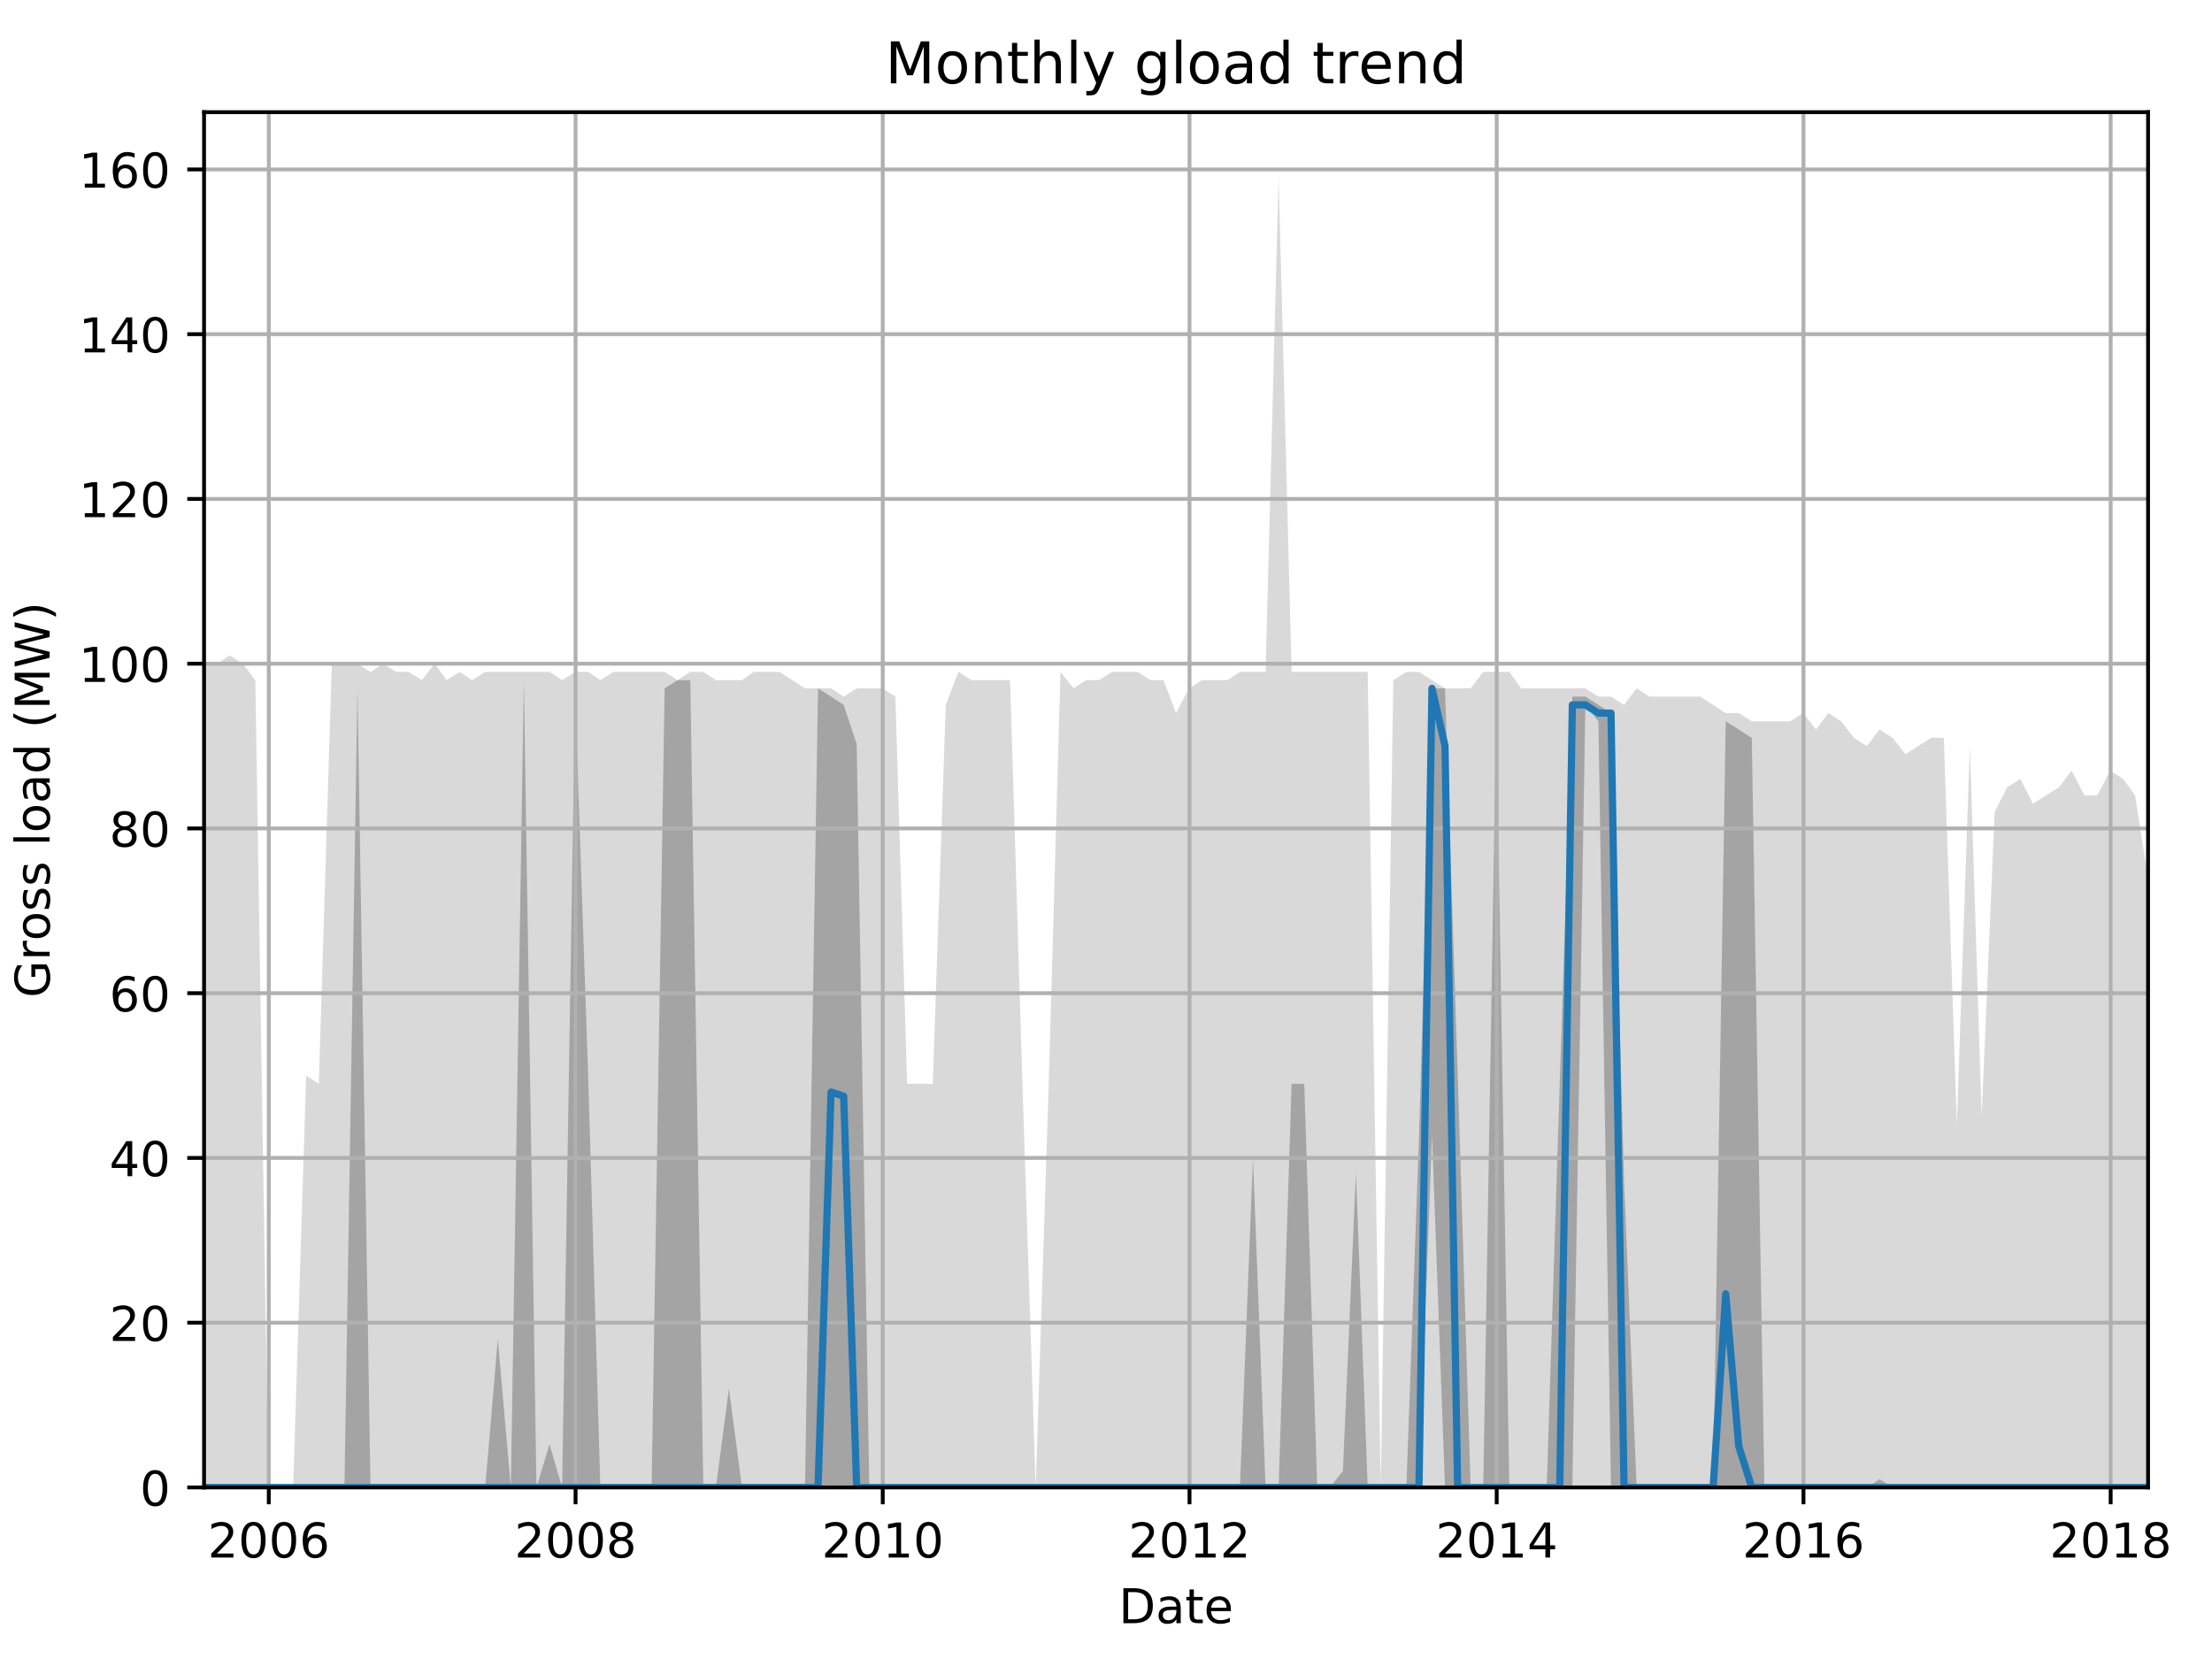 <?xml version="1.0" encoding="utf-8" standalone="no"?>
<!DOCTYPE svg PUBLIC "-//W3C//DTD SVG 1.1//EN"
  "http://www.w3.org/Graphics/SVG/1.1/DTD/svg11.dtd">
<!-- Created with matplotlib (http://matplotlib.org/) -->
<svg height="345.6pt" version="1.1" viewBox="0 0 460.8 345.6" width="460.8pt" xmlns="http://www.w3.org/2000/svg" xmlns:xlink="http://www.w3.org/1999/xlink">
 <defs>
  <style type="text/css">
*{stroke-linecap:butt;stroke-linejoin:round;}
  </style>
 </defs>
 <g id="figure_1">
  <g id="patch_1">
   <path d="M 0 345.6 
L 460.8 345.6 
L 460.8 0 
L 0 0 
z
" style="fill:none;"/>
  </g>
  <g id="axes_1">
   <g id="patch_2">
    <path d="M 42.511 309.863 
L 447.48 309.863 
L 447.48 23.365 
L 42.511 23.365 
z
" style="fill:none;"/>
   </g>
   <g id="PolyCollection_1">
    <path clip-path="url(#p3a4be36d7b)" d="M 42.511 138.256 
L 42.511 309.863 
L 45.225 309.863 
L 47.851 309.863 
L 50.565 309.863 
L 53.191 309.863 
L 55.905 309.863 
L 58.619 309.863 
L 61.07 309.863 
L 63.784 309.863 
L 66.41 309.863 
L 69.124 309.863 
L 71.75 309.863 
L 74.464 309.863 
L 77.178 309.863 
L 79.804 309.863 
L 82.518 309.863 
L 85.144 309.863 
L 87.858 309.863 
L 90.572 309.863 
L 93.023 309.863 
L 95.737 309.863 
L 98.363 309.863 
L 101.077 309.863 
L 103.703 309.863 
L 106.417 309.863 
L 109.131 309.863 
L 111.757 309.863 
L 114.471 309.863 
L 117.097 309.863 
L 119.811 309.863 
L 122.525 309.863 
L 125.063 309.863 
L 127.777 309.863 
L 130.403 309.863 
L 133.117 309.863 
L 135.743 309.863 
L 138.457 309.863 
L 141.171 309.863 
L 143.797 309.863 
L 146.511 309.863 
L 149.137 309.863 
L 151.851 309.863 
L 154.565 309.863 
L 157.016 309.863 
L 159.73 309.863 
L 162.356 309.863 
L 165.07 309.863 
L 167.696 309.863 
L 170.41 309.863 
L 173.124 309.863 
L 175.75 309.863 
L 178.464 309.863 
L 181.09 309.863 
L 183.804 309.863 
L 186.518 309.863 
L 188.969 309.863 
L 191.683 309.863 
L 194.309 309.863 
L 197.023 309.863 
L 199.649 309.863 
L 202.363 309.863 
L 205.077 309.863 
L 207.703 309.863 
L 210.417 309.863 
L 213.043 309.863 
L 215.757 309.863 
L 218.47 309.863 
L 220.922 309.863 
L 223.635 309.863 
L 226.262 309.863 
L 228.975 309.863 
L 231.602 309.863 
L 234.316 309.863 
L 237.029 309.863 
L 239.656 309.863 
L 242.369 309.863 
L 244.996 309.863 
L 247.709 309.863 
L 250.423 309.863 
L 252.962 309.863 
L 255.676 309.863 
L 258.302 309.863 
L 261.016 309.863 
L 263.642 309.863 
L 266.356 309.863 
L 269.07 309.863 
L 271.696 309.863 
L 274.41 309.863 
L 277.036 309.863 
L 279.75 309.863 
L 282.464 309.863 
L 284.915 309.863 
L 287.629 309.863 
L 290.255 309.863 
L 292.969 309.863 
L 295.595 309.863 
L 298.309 309.863 
L 301.022 309.863 
L 303.649 309.863 
L 306.362 309.863 
L 308.989 309.863 
L 311.703 309.863 
L 314.416 309.863 
L 316.868 309.863 
L 319.581 309.863 
L 322.208 309.863 
L 324.921 309.863 
L 327.548 309.863 
L 330.261 309.863 
L 332.975 309.863 
L 335.601 309.863 
L 338.315 309.863 
L 340.942 309.863 
L 343.655 309.863 
L 346.369 309.863 
L 348.82 309.863 
L 351.534 309.863 
L 354.16 309.863 
L 356.874 309.863 
L 359.5 309.863 
L 362.214 309.863 
L 364.928 309.863 
L 367.554 309.863 
L 370.268 309.863 
L 372.894 309.863 
L 375.608 309.863 
L 378.322 309.863 
L 380.861 309.863 
L 383.574 309.863 
L 386.201 309.863 
L 388.914 309.863 
L 391.541 309.863 
L 394.255 309.863 
L 396.968 309.863 
L 399.595 309.863 
L 402.308 309.863 
L 404.935 309.863 
L 407.648 309.863 
L 410.362 309.863 
L 412.813 309.863 
L 415.527 309.863 
L 418.153 309.863 
L 420.867 309.863 
L 423.494 309.863 
L 426.207 309.863 
L 428.921 309.863 
L 431.547 309.863 
L 434.261 309.863 
L 436.887 309.863 
L 439.601 309.863 
L 442.315 309.863 
L 444.766 309.863 
L 447.48 309.863 
L 447.48 182.874 
L 447.48 182.874 
L 444.766 165.713 
L 442.315 162.281 
L 439.601 160.565 
L 436.887 165.713 
L 434.261 165.713 
L 431.547 160.565 
L 428.921 163.997 
L 426.207 165.713 
L 423.494 167.429 
L 420.867 162.281 
L 418.153 163.997 
L 415.527 169.145 
L 412.813 232.64 
L 410.362 155.417 
L 407.648 234.356 
L 404.935 153.701 
L 402.308 153.701 
L 399.595 155.417 
L 396.968 157.133 
L 394.255 153.701 
L 391.541 151.985 
L 388.914 155.417 
L 386.201 153.701 
L 383.574 150.269 
L 380.861 148.553 
L 378.322 151.985 
L 375.608 148.553 
L 372.894 150.269 
L 370.268 150.269 
L 367.554 150.269 
L 364.928 150.269 
L 362.214 148.553 
L 359.5 148.553 
L 356.874 146.837 
L 354.16 145.12 
L 351.534 145.12 
L 348.82 145.12 
L 346.369 145.12 
L 343.655 145.12 
L 340.942 143.404 
L 338.315 146.837 
L 335.601 145.12 
L 332.975 145.12 
L 330.261 143.404 
L 327.548 143.404 
L 324.921 143.404 
L 322.208 143.404 
L 319.581 143.404 
L 316.868 143.404 
L 314.416 139.972 
L 311.703 139.972 
L 308.989 139.972 
L 306.362 143.404 
L 303.649 143.404 
L 301.022 143.404 
L 298.309 141.688 
L 295.595 139.972 
L 292.969 139.972 
L 290.255 141.688 
L 287.629 309.863 
L 284.915 139.972 
L 282.464 139.972 
L 279.75 139.972 
L 277.036 139.972 
L 274.41 139.972 
L 271.696 139.972 
L 269.07 139.972 
L 266.356 37.008 
L 263.642 139.972 
L 261.016 139.972 
L 258.302 139.972 
L 255.676 141.688 
L 252.962 141.688 
L 250.423 141.688 
L 247.709 143.404 
L 244.996 148.553 
L 242.369 141.688 
L 239.656 141.688 
L 237.029 139.972 
L 234.316 139.972 
L 231.602 139.972 
L 228.975 141.688 
L 226.262 141.688 
L 223.635 143.404 
L 220.922 139.972 
L 218.47 225.776 
L 215.757 309.863 
L 213.043 227.492 
L 210.417 141.688 
L 207.703 141.688 
L 205.077 141.688 
L 202.363 141.688 
L 199.649 139.972 
L 197.023 146.837 
L 194.309 225.776 
L 191.683 225.776 
L 188.969 225.776 
L 186.518 145.12 
L 183.804 143.404 
L 181.09 143.404 
L 178.464 143.404 
L 175.75 145.12 
L 173.124 143.404 
L 170.41 143.404 
L 167.696 143.404 
L 165.07 141.688 
L 162.356 139.972 
L 159.73 139.972 
L 157.016 139.972 
L 154.565 141.688 
L 151.851 141.688 
L 149.137 141.688 
L 146.511 139.972 
L 143.797 139.972 
L 141.171 141.688 
L 138.457 139.972 
L 135.743 139.972 
L 133.117 139.972 
L 130.403 139.972 
L 127.777 139.972 
L 125.063 141.688 
L 122.525 139.972 
L 119.811 139.972 
L 117.097 141.688 
L 114.471 139.972 
L 111.757 139.972 
L 109.131 139.972 
L 106.417 139.972 
L 103.703 139.972 
L 101.077 139.972 
L 98.363 141.688 
L 95.737 139.972 
L 93.023 141.688 
L 90.572 138.256 
L 87.858 141.688 
L 85.144 139.972 
L 82.518 139.972 
L 79.804 138.256 
L 77.178 139.972 
L 74.464 138.256 
L 71.75 138.256 
L 69.124 138.256 
L 66.41 225.776 
L 63.784 224.06 
L 61.07 309.863 
L 58.619 309.863 
L 55.905 309.863 
L 53.191 141.688 
L 50.565 138.256 
L 47.851 136.54 
L 45.225 138.256 
L 42.511 138.256 
z
" style="fill:#808080;fill-opacity:0.3;"/>
   </g>
   <g id="PolyCollection_2">
    <path clip-path="url(#p3a4be36d7b)" d="M 42.511 309.863 
L 42.511 309.863 
L 45.225 309.863 
L 47.851 309.863 
L 50.565 309.863 
L 53.191 309.863 
L 55.905 309.863 
L 58.619 309.863 
L 61.07 309.863 
L 63.784 309.863 
L 66.41 309.863 
L 69.124 309.863 
L 71.75 309.863 
L 74.464 309.863 
L 77.178 309.863 
L 79.804 309.863 
L 82.518 309.863 
L 85.144 309.863 
L 87.858 309.863 
L 90.572 309.863 
L 93.023 309.863 
L 95.737 309.863 
L 98.363 309.863 
L 101.077 309.863 
L 103.703 309.863 
L 106.417 309.863 
L 109.131 309.863 
L 111.757 309.863 
L 114.471 309.863 
L 117.097 309.863 
L 119.811 309.863 
L 122.525 309.863 
L 125.063 309.863 
L 127.777 309.863 
L 130.403 309.863 
L 133.117 309.863 
L 135.743 309.863 
L 138.457 309.863 
L 141.171 309.863 
L 143.797 309.863 
L 146.511 309.863 
L 149.137 309.863 
L 151.851 309.863 
L 154.565 309.863 
L 157.016 309.863 
L 159.73 309.863 
L 162.356 309.863 
L 165.07 309.863 
L 167.696 309.863 
L 170.41 309.863 
L 173.124 309.863 
L 175.75 309.863 
L 178.464 309.863 
L 181.09 309.863 
L 183.804 309.863 
L 186.518 309.863 
L 188.969 309.863 
L 191.683 309.863 
L 194.309 309.863 
L 197.023 309.863 
L 199.649 309.863 
L 202.363 309.863 
L 205.077 309.863 
L 207.703 309.863 
L 210.417 309.863 
L 213.043 309.863 
L 215.757 309.863 
L 218.47 309.863 
L 220.922 309.863 
L 223.635 309.863 
L 226.262 309.863 
L 228.975 309.863 
L 231.602 309.863 
L 234.316 309.863 
L 237.029 309.863 
L 239.656 309.863 
L 242.369 309.863 
L 244.996 309.863 
L 247.709 309.863 
L 250.423 309.863 
L 252.962 309.863 
L 255.676 309.863 
L 258.302 309.863 
L 261.016 309.863 
L 263.642 309.863 
L 266.356 309.863 
L 269.07 309.863 
L 271.696 309.863 
L 274.41 309.863 
L 277.036 309.863 
L 279.75 309.863 
L 282.464 309.863 
L 284.915 309.863 
L 287.629 309.863 
L 290.255 309.863 
L 292.969 309.863 
L 295.595 309.863 
L 298.309 236.501 
L 301.022 309.863 
L 303.649 309.863 
L 306.362 309.863 
L 308.989 309.863 
L 311.703 309.863 
L 314.416 309.863 
L 316.868 309.863 
L 319.581 309.863 
L 322.208 309.863 
L 324.921 309.863 
L 327.548 309.863 
L 330.261 146.837 
L 332.975 150.269 
L 335.601 309.863 
L 338.315 309.863 
L 340.942 309.863 
L 343.655 309.863 
L 346.369 309.863 
L 348.82 309.863 
L 351.534 309.863 
L 354.16 309.863 
L 356.874 309.863 
L 359.5 309.863 
L 362.214 309.863 
L 364.928 309.863 
L 367.554 309.863 
L 370.268 309.863 
L 372.894 309.863 
L 375.608 309.863 
L 378.322 309.863 
L 380.861 309.863 
L 383.574 309.863 
L 386.201 309.863 
L 388.914 309.863 
L 391.541 309.863 
L 394.255 309.863 
L 396.968 309.863 
L 399.595 309.863 
L 402.308 309.863 
L 404.935 309.863 
L 407.648 309.863 
L 410.362 309.863 
L 412.813 309.863 
L 415.527 309.863 
L 418.153 309.863 
L 420.867 309.863 
L 423.494 309.863 
L 426.207 309.863 
L 428.921 309.863 
L 431.547 309.863 
L 434.261 309.863 
L 436.887 309.863 
L 439.601 309.863 
L 442.315 309.863 
L 444.766 309.863 
L 447.48 309.863 
L 447.48 309.863 
L 447.48 309.863 
L 444.766 309.863 
L 442.315 309.863 
L 439.601 309.863 
L 436.887 309.863 
L 434.261 309.863 
L 431.547 309.863 
L 428.921 309.863 
L 426.207 309.863 
L 423.494 309.863 
L 420.867 309.863 
L 418.153 309.863 
L 415.527 309.863 
L 412.813 309.863 
L 410.362 309.863 
L 407.648 309.863 
L 404.935 309.863 
L 402.308 309.863 
L 399.595 309.863 
L 396.968 309.863 
L 394.255 309.863 
L 391.541 308.147 
L 388.914 309.863 
L 386.201 309.863 
L 383.574 309.863 
L 380.861 309.863 
L 378.322 309.863 
L 375.608 309.863 
L 372.894 309.863 
L 370.268 309.863 
L 367.554 309.863 
L 364.928 153.701 
L 362.214 151.985 
L 359.5 150.269 
L 356.874 309.863 
L 354.16 309.863 
L 351.534 309.863 
L 348.82 309.863 
L 346.369 309.863 
L 343.655 309.863 
L 340.942 309.863 
L 338.315 245.94 
L 335.601 148.553 
L 332.975 146.837 
L 330.261 145.12 
L 327.548 145.12 
L 324.921 225.776 
L 322.208 309.863 
L 319.581 309.863 
L 316.868 309.863 
L 314.416 309.863 
L 311.703 148.553 
L 308.989 309.863 
L 306.362 309.863 
L 303.649 223.202 
L 301.022 143.404 
L 298.309 143.404 
L 295.595 236.93 
L 292.969 309.863 
L 290.255 309.863 
L 287.629 309.863 
L 284.915 309.863 
L 282.464 244.224 
L 279.75 306.431 
L 277.036 309.863 
L 274.41 309.863 
L 271.696 225.776 
L 269.07 225.776 
L 266.356 309.863 
L 263.642 309.863 
L 261.016 241.221 
L 258.302 309.863 
L 255.676 309.863 
L 252.962 309.863 
L 250.423 309.863 
L 247.709 309.863 
L 244.996 309.863 
L 242.369 309.863 
L 239.656 309.863 
L 237.029 309.863 
L 234.316 309.863 
L 231.602 309.863 
L 228.975 309.863 
L 226.262 309.863 
L 223.635 309.863 
L 220.922 309.863 
L 218.47 309.863 
L 215.757 309.863 
L 213.043 309.863 
L 210.417 309.863 
L 207.703 309.863 
L 205.077 309.863 
L 202.363 309.863 
L 199.649 309.863 
L 197.023 309.863 
L 194.309 309.863 
L 191.683 309.863 
L 188.969 309.863 
L 186.518 309.863 
L 183.804 309.863 
L 181.09 309.863 
L 178.464 154.988 
L 175.75 146.837 
L 173.124 145.12 
L 170.41 143.404 
L 167.696 309.863 
L 165.07 309.863 
L 162.356 309.863 
L 159.73 309.863 
L 157.016 309.863 
L 154.565 309.863 
L 151.851 289.271 
L 149.137 309.863 
L 146.511 309.863 
L 143.797 141.688 
L 141.171 141.688 
L 138.457 143.404 
L 135.743 309.863 
L 133.117 309.863 
L 130.403 309.863 
L 127.777 309.863 
L 125.063 309.863 
L 122.525 224.06 
L 119.811 145.12 
L 117.097 309.863 
L 114.471 300.854 
L 111.757 309.863 
L 109.131 141.688 
L 106.417 309.863 
L 103.703 278.974 
L 101.077 309.863 
L 98.363 309.863 
L 95.737 309.863 
L 93.023 309.863 
L 90.572 309.863 
L 87.858 309.863 
L 85.144 309.863 
L 82.518 309.863 
L 79.804 309.863 
L 77.178 309.863 
L 74.464 143.404 
L 71.75 309.863 
L 69.124 309.863 
L 66.41 309.863 
L 63.784 309.863 
L 61.07 309.863 
L 58.619 309.863 
L 55.905 309.863 
L 53.191 309.863 
L 50.565 309.863 
L 47.851 309.863 
L 45.225 309.863 
L 42.511 309.863 
z
" style="fill:#808080;fill-opacity:0.6;"/>
   </g>
   <g id="matplotlib.axis_1">
    <g id="xtick_1">
     <g id="line2d_1">
      <path clip-path="url(#p3a4be36d7b)" d="M 55.993 309.863 
L 55.993 23.365 
" style="fill:none;stroke:#b0b0b0;stroke-linecap:square;stroke-width:0.8;"/>
     </g>
     <g id="line2d_2">
      <defs>
       <path d="M 0 0 
L 0 3.5 
" id="m2b2c0df6e4" style="stroke:#000000;stroke-width:0.8;"/>
      </defs>
      <g>
       <use style="stroke:#000000;stroke-width:0.8;" x="55.993" xlink:href="#m2b2c0df6e4" y="309.863"/>
      </g>
     </g>
     <g id="text_1">
      <!-- 2006 -->
      <defs>
       <path d="M 19.188 8.297 
L 53.609 8.297 
L 53.609 0 
L 7.328 0 
L 7.328 8.297 
Q 12.938 14.109 22.625 23.891 
Q 32.328 33.688 34.812 36.531 
Q 39.547 41.844 41.422 45.531 
Q 43.312 49.219 43.312 52.781 
Q 43.312 58.594 39.234 62.25 
Q 35.156 65.922 28.609 65.922 
Q 23.969 65.922 18.812 64.312 
Q 13.672 62.703 7.812 59.422 
L 7.812 69.391 
Q 13.766 71.781 18.938 73 
Q 24.125 74.219 28.422 74.219 
Q 39.75 74.219 46.484 68.547 
Q 53.219 62.891 53.219 53.422 
Q 53.219 48.922 51.531 44.891 
Q 49.859 40.875 45.406 35.406 
Q 44.188 33.984 37.641 27.219 
Q 31.109 20.453 19.188 8.297 
z
" id="DejaVuSans-32"/>
       <path d="M 31.781 66.406 
Q 24.172 66.406 20.328 58.906 
Q 16.5 51.422 16.5 36.375 
Q 16.5 21.391 20.328 13.891 
Q 24.172 6.391 31.781 6.391 
Q 39.453 6.391 43.281 13.891 
Q 47.125 21.391 47.125 36.375 
Q 47.125 51.422 43.281 58.906 
Q 39.453 66.406 31.781 66.406 
z
M 31.781 74.219 
Q 44.047 74.219 50.516 64.516 
Q 56.984 54.828 56.984 36.375 
Q 56.984 17.969 50.516 8.266 
Q 44.047 -1.422 31.781 -1.422 
Q 19.531 -1.422 13.062 8.266 
Q 6.594 17.969 6.594 36.375 
Q 6.594 54.828 13.062 64.516 
Q 19.531 74.219 31.781 74.219 
z
" id="DejaVuSans-30"/>
       <path d="M 33.016 40.375 
Q 26.375 40.375 22.484 35.828 
Q 18.609 31.297 18.609 23.391 
Q 18.609 15.531 22.484 10.953 
Q 26.375 6.391 33.016 6.391 
Q 39.656 6.391 43.531 10.953 
Q 47.406 15.531 47.406 23.391 
Q 47.406 31.297 43.531 35.828 
Q 39.656 40.375 33.016 40.375 
z
M 52.594 71.297 
L 52.594 62.312 
Q 48.875 64.062 45.094 64.984 
Q 41.312 65.922 37.594 65.922 
Q 27.828 65.922 22.672 59.328 
Q 17.531 52.734 16.797 39.406 
Q 19.672 43.656 24.016 45.922 
Q 28.375 48.188 33.594 48.188 
Q 44.578 48.188 50.953 41.516 
Q 57.328 34.859 57.328 23.391 
Q 57.328 12.156 50.688 5.359 
Q 44.047 -1.422 33.016 -1.422 
Q 20.359 -1.422 13.672 8.266 
Q 6.984 17.969 6.984 36.375 
Q 6.984 53.656 15.188 63.938 
Q 23.391 74.219 37.203 74.219 
Q 40.922 74.219 44.703 73.484 
Q 48.484 72.75 52.594 71.297 
z
" id="DejaVuSans-36"/>
      </defs>
      <g transform="translate(43.268 324.462)scale(0.1 -0.1)">
       <use xlink:href="#DejaVuSans-32"/>
       <use x="63.623" xlink:href="#DejaVuSans-30"/>
       <use x="127.246" xlink:href="#DejaVuSans-30"/>
       <use x="190.869" xlink:href="#DejaVuSans-36"/>
      </g>
     </g>
    </g>
    <g id="xtick_2">
     <g id="line2d_3">
      <path clip-path="url(#p3a4be36d7b)" d="M 119.898 309.863 
L 119.898 23.365 
" style="fill:none;stroke:#b0b0b0;stroke-linecap:square;stroke-width:0.8;"/>
     </g>
     <g id="line2d_4">
      <g>
       <use style="stroke:#000000;stroke-width:0.8;" x="119.898" xlink:href="#m2b2c0df6e4" y="309.863"/>
      </g>
     </g>
     <g id="text_2">
      <!-- 2008 -->
      <defs>
       <path d="M 31.781 34.625 
Q 24.75 34.625 20.719 30.859 
Q 16.703 27.094 16.703 20.516 
Q 16.703 13.922 20.719 10.156 
Q 24.75 6.391 31.781 6.391 
Q 38.812 6.391 42.859 10.172 
Q 46.922 13.969 46.922 20.516 
Q 46.922 27.094 42.891 30.859 
Q 38.875 34.625 31.781 34.625 
z
M 21.922 38.812 
Q 15.578 40.375 12.031 44.719 
Q 8.5 49.078 8.5 55.328 
Q 8.5 64.062 14.719 69.141 
Q 20.953 74.219 31.781 74.219 
Q 42.672 74.219 48.875 69.141 
Q 55.078 64.062 55.078 55.328 
Q 55.078 49.078 51.531 44.719 
Q 48 40.375 41.703 38.812 
Q 48.828 37.156 52.797 32.312 
Q 56.781 27.484 56.781 20.516 
Q 56.781 9.906 50.312 4.234 
Q 43.844 -1.422 31.781 -1.422 
Q 19.734 -1.422 13.25 4.234 
Q 6.781 9.906 6.781 20.516 
Q 6.781 27.484 10.781 32.312 
Q 14.797 37.156 21.922 38.812 
z
M 18.312 54.391 
Q 18.312 48.734 21.844 45.562 
Q 25.391 42.391 31.781 42.391 
Q 38.141 42.391 41.719 45.562 
Q 45.312 48.734 45.312 54.391 
Q 45.312 60.062 41.719 63.234 
Q 38.141 66.406 31.781 66.406 
Q 25.391 66.406 21.844 63.234 
Q 18.312 60.062 18.312 54.391 
z
" id="DejaVuSans-38"/>
      </defs>
      <g transform="translate(107.173 324.462)scale(0.1 -0.1)">
       <use xlink:href="#DejaVuSans-32"/>
       <use x="63.623" xlink:href="#DejaVuSans-30"/>
       <use x="127.246" xlink:href="#DejaVuSans-30"/>
       <use x="190.869" xlink:href="#DejaVuSans-38"/>
      </g>
     </g>
    </g>
    <g id="xtick_3">
     <g id="line2d_5">
      <path clip-path="url(#p3a4be36d7b)" d="M 183.891 309.863 
L 183.891 23.365 
" style="fill:none;stroke:#b0b0b0;stroke-linecap:square;stroke-width:0.8;"/>
     </g>
     <g id="line2d_6">
      <g>
       <use style="stroke:#000000;stroke-width:0.8;" x="183.891" xlink:href="#m2b2c0df6e4" y="309.863"/>
      </g>
     </g>
     <g id="text_3">
      <!-- 2010 -->
      <defs>
       <path d="M 12.406 8.297 
L 28.516 8.297 
L 28.516 63.922 
L 10.984 60.406 
L 10.984 69.391 
L 28.422 72.906 
L 38.281 72.906 
L 38.281 8.297 
L 54.391 8.297 
L 54.391 0 
L 12.406 0 
z
" id="DejaVuSans-31"/>
      </defs>
      <g transform="translate(171.166 324.462)scale(0.1 -0.1)">
       <use xlink:href="#DejaVuSans-32"/>
       <use x="63.623" xlink:href="#DejaVuSans-30"/>
       <use x="127.246" xlink:href="#DejaVuSans-31"/>
       <use x="190.869" xlink:href="#DejaVuSans-30"/>
      </g>
     </g>
    </g>
    <g id="xtick_4">
     <g id="line2d_7">
      <path clip-path="url(#p3a4be36d7b)" d="M 247.797 309.863 
L 247.797 23.365 
" style="fill:none;stroke:#b0b0b0;stroke-linecap:square;stroke-width:0.8;"/>
     </g>
     <g id="line2d_8">
      <g>
       <use style="stroke:#000000;stroke-width:0.8;" x="247.797" xlink:href="#m2b2c0df6e4" y="309.863"/>
      </g>
     </g>
     <g id="text_4">
      <!-- 2012 -->
      <g transform="translate(235.072 324.462)scale(0.1 -0.1)">
       <use xlink:href="#DejaVuSans-32"/>
       <use x="63.623" xlink:href="#DejaVuSans-30"/>
       <use x="127.246" xlink:href="#DejaVuSans-31"/>
       <use x="190.869" xlink:href="#DejaVuSans-32"/>
      </g>
     </g>
    </g>
    <g id="xtick_5">
     <g id="line2d_9">
      <path clip-path="url(#p3a4be36d7b)" d="M 311.79 309.863 
L 311.79 23.365 
" style="fill:none;stroke:#b0b0b0;stroke-linecap:square;stroke-width:0.8;"/>
     </g>
     <g id="line2d_10">
      <g>
       <use style="stroke:#000000;stroke-width:0.8;" x="311.79" xlink:href="#m2b2c0df6e4" y="309.863"/>
      </g>
     </g>
     <g id="text_5">
      <!-- 2014 -->
      <defs>
       <path d="M 37.797 64.312 
L 12.891 25.391 
L 37.797 25.391 
z
M 35.203 72.906 
L 47.609 72.906 
L 47.609 25.391 
L 58.016 25.391 
L 58.016 17.188 
L 47.609 17.188 
L 47.609 0 
L 37.797 0 
L 37.797 17.188 
L 4.891 17.188 
L 4.891 26.703 
z
" id="DejaVuSans-34"/>
      </defs>
      <g transform="translate(299.065 324.462)scale(0.1 -0.1)">
       <use xlink:href="#DejaVuSans-32"/>
       <use x="63.623" xlink:href="#DejaVuSans-30"/>
       <use x="127.246" xlink:href="#DejaVuSans-31"/>
       <use x="190.869" xlink:href="#DejaVuSans-34"/>
      </g>
     </g>
    </g>
    <g id="xtick_6">
     <g id="line2d_11">
      <path clip-path="url(#p3a4be36d7b)" d="M 375.696 309.863 
L 375.696 23.365 
" style="fill:none;stroke:#b0b0b0;stroke-linecap:square;stroke-width:0.8;"/>
     </g>
     <g id="line2d_12">
      <g>
       <use style="stroke:#000000;stroke-width:0.8;" x="375.696" xlink:href="#m2b2c0df6e4" y="309.863"/>
      </g>
     </g>
     <g id="text_6">
      <!-- 2016 -->
      <g transform="translate(362.971 324.462)scale(0.1 -0.1)">
       <use xlink:href="#DejaVuSans-32"/>
       <use x="63.623" xlink:href="#DejaVuSans-30"/>
       <use x="127.246" xlink:href="#DejaVuSans-31"/>
       <use x="190.869" xlink:href="#DejaVuSans-36"/>
      </g>
     </g>
    </g>
    <g id="xtick_7">
     <g id="line2d_13">
      <path clip-path="url(#p3a4be36d7b)" d="M 439.689 309.863 
L 439.689 23.365 
" style="fill:none;stroke:#b0b0b0;stroke-linecap:square;stroke-width:0.8;"/>
     </g>
     <g id="line2d_14">
      <g>
       <use style="stroke:#000000;stroke-width:0.8;" x="439.689" xlink:href="#m2b2c0df6e4" y="309.863"/>
      </g>
     </g>
     <g id="text_7">
      <!-- 2018 -->
      <g transform="translate(426.964 324.462)scale(0.1 -0.1)">
       <use xlink:href="#DejaVuSans-32"/>
       <use x="63.623" xlink:href="#DejaVuSans-30"/>
       <use x="127.246" xlink:href="#DejaVuSans-31"/>
       <use x="190.869" xlink:href="#DejaVuSans-38"/>
      </g>
     </g>
    </g>
    <g id="text_8">
     <!-- Date -->
     <defs>
      <path d="M 19.672 64.797 
L 19.672 8.109 
L 31.594 8.109 
Q 46.688 8.109 53.688 14.938 
Q 60.688 21.781 60.688 36.531 
Q 60.688 51.172 53.688 57.984 
Q 46.688 64.797 31.594 64.797 
z
M 9.812 72.906 
L 30.078 72.906 
Q 51.266 72.906 61.172 64.094 
Q 71.094 55.281 71.094 36.531 
Q 71.094 17.672 61.125 8.828 
Q 51.172 0 30.078 0 
L 9.812 0 
z
" id="DejaVuSans-44"/>
      <path d="M 34.281 27.484 
Q 23.391 27.484 19.188 25 
Q 14.984 22.516 14.984 16.5 
Q 14.984 11.719 18.141 8.906 
Q 21.297 6.109 26.703 6.109 
Q 34.188 6.109 38.703 11.406 
Q 43.219 16.703 43.219 25.484 
L 43.219 27.484 
z
M 52.203 31.203 
L 52.203 0 
L 43.219 0 
L 43.219 8.297 
Q 40.141 3.328 35.547 0.953 
Q 30.953 -1.422 24.312 -1.422 
Q 15.922 -1.422 10.953 3.297 
Q 6 8.016 6 15.922 
Q 6 25.141 12.172 29.828 
Q 18.359 34.516 30.609 34.516 
L 43.219 34.516 
L 43.219 35.406 
Q 43.219 41.609 39.141 45 
Q 35.062 48.391 27.688 48.391 
Q 23 48.391 18.547 47.266 
Q 14.109 46.141 10.016 43.891 
L 10.016 52.203 
Q 14.938 54.109 19.578 55.047 
Q 24.219 56 28.609 56 
Q 40.484 56 46.344 49.844 
Q 52.203 43.703 52.203 31.203 
z
" id="DejaVuSans-61"/>
      <path d="M 18.312 70.219 
L 18.312 54.688 
L 36.812 54.688 
L 36.812 47.703 
L 18.312 47.703 
L 18.312 18.016 
Q 18.312 11.328 20.141 9.422 
Q 21.969 7.516 27.594 7.516 
L 36.812 7.516 
L 36.812 0 
L 27.594 0 
Q 17.188 0 13.234 3.875 
Q 9.281 7.766 9.281 18.016 
L 9.281 47.703 
L 2.688 47.703 
L 2.688 54.688 
L 9.281 54.688 
L 9.281 70.219 
z
" id="DejaVuSans-74"/>
      <path d="M 56.203 29.594 
L 56.203 25.203 
L 14.891 25.203 
Q 15.484 15.922 20.484 11.062 
Q 25.484 6.203 34.422 6.203 
Q 39.594 6.203 44.453 7.469 
Q 49.312 8.734 54.109 11.281 
L 54.109 2.781 
Q 49.266 0.734 44.188 -0.344 
Q 39.109 -1.422 33.891 -1.422 
Q 20.797 -1.422 13.156 6.188 
Q 5.516 13.812 5.516 26.812 
Q 5.516 40.234 12.766 48.109 
Q 20.016 56 32.328 56 
Q 43.359 56 49.781 48.891 
Q 56.203 41.797 56.203 29.594 
z
M 47.219 32.234 
Q 47.125 39.594 43.094 43.984 
Q 39.062 48.391 32.422 48.391 
Q 24.906 48.391 20.391 44.141 
Q 15.875 39.891 15.188 32.172 
z
" id="DejaVuSans-65"/>
     </defs>
     <g transform="translate(233.045 338.14)scale(0.1 -0.1)">
      <use xlink:href="#DejaVuSans-44"/>
      <use x="77.002" xlink:href="#DejaVuSans-61"/>
      <use x="138.281" xlink:href="#DejaVuSans-74"/>
      <use x="177.49" xlink:href="#DejaVuSans-65"/>
     </g>
    </g>
   </g>
   <g id="matplotlib.axis_2">
    <g id="ytick_1">
     <g id="line2d_15">
      <path clip-path="url(#p3a4be36d7b)" d="M 42.511 309.863 
L 447.48 309.863 
" style="fill:none;stroke:#b0b0b0;stroke-linecap:square;stroke-width:0.8;"/>
     </g>
     <g id="line2d_16">
      <defs>
       <path d="M 0 0 
L -3.5 0 
" id="mbcf9185d11" style="stroke:#000000;stroke-width:0.8;"/>
      </defs>
      <g>
       <use style="stroke:#000000;stroke-width:0.8;" x="42.511" xlink:href="#mbcf9185d11" y="309.863"/>
      </g>
     </g>
     <g id="text_9">
      <!-- 0 -->
      <g transform="translate(29.149 313.663)scale(0.1 -0.1)">
       <use xlink:href="#DejaVuSans-30"/>
      </g>
     </g>
    </g>
    <g id="ytick_2">
     <g id="line2d_17">
      <path clip-path="url(#p3a4be36d7b)" d="M 42.511 275.542 
L 447.48 275.542 
" style="fill:none;stroke:#b0b0b0;stroke-linecap:square;stroke-width:0.8;"/>
     </g>
     <g id="line2d_18">
      <g>
       <use style="stroke:#000000;stroke-width:0.8;" x="42.511" xlink:href="#mbcf9185d11" y="275.542"/>
      </g>
     </g>
     <g id="text_10">
      <!-- 20 -->
      <g transform="translate(22.786 279.341)scale(0.1 -0.1)">
       <use xlink:href="#DejaVuSans-32"/>
       <use x="63.623" xlink:href="#DejaVuSans-30"/>
      </g>
     </g>
    </g>
    <g id="ytick_3">
     <g id="line2d_19">
      <path clip-path="url(#p3a4be36d7b)" d="M 42.511 241.221 
L 447.48 241.221 
" style="fill:none;stroke:#b0b0b0;stroke-linecap:square;stroke-width:0.8;"/>
     </g>
     <g id="line2d_20">
      <g>
       <use style="stroke:#000000;stroke-width:0.8;" x="42.511" xlink:href="#mbcf9185d11" y="241.221"/>
      </g>
     </g>
     <g id="text_11">
      <!-- 40 -->
      <g transform="translate(22.786 245.02)scale(0.1 -0.1)">
       <use xlink:href="#DejaVuSans-34"/>
       <use x="63.623" xlink:href="#DejaVuSans-30"/>
      </g>
     </g>
    </g>
    <g id="ytick_4">
     <g id="line2d_21">
      <path clip-path="url(#p3a4be36d7b)" d="M 42.511 206.899 
L 447.48 206.899 
" style="fill:none;stroke:#b0b0b0;stroke-linecap:square;stroke-width:0.8;"/>
     </g>
     <g id="line2d_22">
      <g>
       <use style="stroke:#000000;stroke-width:0.8;" x="42.511" xlink:href="#mbcf9185d11" y="206.899"/>
      </g>
     </g>
     <g id="text_12">
      <!-- 60 -->
      <g transform="translate(22.786 210.698)scale(0.1 -0.1)">
       <use xlink:href="#DejaVuSans-36"/>
       <use x="63.623" xlink:href="#DejaVuSans-30"/>
      </g>
     </g>
    </g>
    <g id="ytick_5">
     <g id="line2d_23">
      <path clip-path="url(#p3a4be36d7b)" d="M 42.511 172.578 
L 447.48 172.578 
" style="fill:none;stroke:#b0b0b0;stroke-linecap:square;stroke-width:0.8;"/>
     </g>
     <g id="line2d_24">
      <g>
       <use style="stroke:#000000;stroke-width:0.8;" x="42.511" xlink:href="#mbcf9185d11" y="172.578"/>
      </g>
     </g>
     <g id="text_13">
      <!-- 80 -->
      <g transform="translate(22.786 176.377)scale(0.1 -0.1)">
       <use xlink:href="#DejaVuSans-38"/>
       <use x="63.623" xlink:href="#DejaVuSans-30"/>
      </g>
     </g>
    </g>
    <g id="ytick_6">
     <g id="line2d_25">
      <path clip-path="url(#p3a4be36d7b)" d="M 42.511 138.256 
L 447.48 138.256 
" style="fill:none;stroke:#b0b0b0;stroke-linecap:square;stroke-width:0.8;"/>
     </g>
     <g id="line2d_26">
      <g>
       <use style="stroke:#000000;stroke-width:0.8;" x="42.511" xlink:href="#mbcf9185d11" y="138.256"/>
      </g>
     </g>
     <g id="text_14">
      <!-- 100 -->
      <g transform="translate(16.424 142.055)scale(0.1 -0.1)">
       <use xlink:href="#DejaVuSans-31"/>
       <use x="63.623" xlink:href="#DejaVuSans-30"/>
       <use x="127.246" xlink:href="#DejaVuSans-30"/>
      </g>
     </g>
    </g>
    <g id="ytick_7">
     <g id="line2d_27">
      <path clip-path="url(#p3a4be36d7b)" d="M 42.511 103.935 
L 447.48 103.935 
" style="fill:none;stroke:#b0b0b0;stroke-linecap:square;stroke-width:0.8;"/>
     </g>
     <g id="line2d_28">
      <g>
       <use style="stroke:#000000;stroke-width:0.8;" x="42.511" xlink:href="#mbcf9185d11" y="103.935"/>
      </g>
     </g>
     <g id="text_15">
      <!-- 120 -->
      <g transform="translate(16.424 107.734)scale(0.1 -0.1)">
       <use xlink:href="#DejaVuSans-31"/>
       <use x="63.623" xlink:href="#DejaVuSans-32"/>
       <use x="127.246" xlink:href="#DejaVuSans-30"/>
      </g>
     </g>
    </g>
    <g id="ytick_8">
     <g id="line2d_29">
      <path clip-path="url(#p3a4be36d7b)" d="M 42.511 69.613 
L 447.48 69.613 
" style="fill:none;stroke:#b0b0b0;stroke-linecap:square;stroke-width:0.8;"/>
     </g>
     <g id="line2d_30">
      <g>
       <use style="stroke:#000000;stroke-width:0.8;" x="42.511" xlink:href="#mbcf9185d11" y="69.613"/>
      </g>
     </g>
     <g id="text_16">
      <!-- 140 -->
      <g transform="translate(16.424 73.412)scale(0.1 -0.1)">
       <use xlink:href="#DejaVuSans-31"/>
       <use x="63.623" xlink:href="#DejaVuSans-34"/>
       <use x="127.246" xlink:href="#DejaVuSans-30"/>
      </g>
     </g>
    </g>
    <g id="ytick_9">
     <g id="line2d_31">
      <path clip-path="url(#p3a4be36d7b)" d="M 42.511 35.292 
L 447.48 35.292 
" style="fill:none;stroke:#b0b0b0;stroke-linecap:square;stroke-width:0.8;"/>
     </g>
     <g id="line2d_32">
      <g>
       <use style="stroke:#000000;stroke-width:0.8;" x="42.511" xlink:href="#mbcf9185d11" y="35.292"/>
      </g>
     </g>
     <g id="text_17">
      <!-- 160 -->
      <g transform="translate(16.424 39.091)scale(0.1 -0.1)">
       <use xlink:href="#DejaVuSans-31"/>
       <use x="63.623" xlink:href="#DejaVuSans-36"/>
       <use x="127.246" xlink:href="#DejaVuSans-30"/>
      </g>
     </g>
    </g>
    <g id="text_18">
     <!-- Gross load (MW) -->
     <defs>
      <path d="M 59.516 10.406 
L 59.516 29.984 
L 43.406 29.984 
L 43.406 38.094 
L 69.281 38.094 
L 69.281 6.781 
Q 63.578 2.734 56.688 0.656 
Q 49.812 -1.422 42 -1.422 
Q 24.906 -1.422 15.25 8.562 
Q 5.609 18.562 5.609 36.375 
Q 5.609 54.25 15.25 64.234 
Q 24.906 74.219 42 74.219 
Q 49.125 74.219 55.547 72.453 
Q 61.969 70.703 67.391 67.281 
L 67.391 56.781 
Q 61.922 61.422 55.766 63.766 
Q 49.609 66.109 42.828 66.109 
Q 29.438 66.109 22.719 58.641 
Q 16.016 51.172 16.016 36.375 
Q 16.016 21.625 22.719 14.156 
Q 29.438 6.688 42.828 6.688 
Q 48.047 6.688 52.141 7.594 
Q 56.25 8.5 59.516 10.406 
z
" id="DejaVuSans-47"/>
      <path d="M 41.109 46.297 
Q 39.594 47.172 37.812 47.578 
Q 36.031 48 33.891 48 
Q 26.266 48 22.188 43.047 
Q 18.109 38.094 18.109 28.812 
L 18.109 0 
L 9.078 0 
L 9.078 54.688 
L 18.109 54.688 
L 18.109 46.188 
Q 20.953 51.172 25.484 53.578 
Q 30.031 56 36.531 56 
Q 37.453 56 38.578 55.875 
Q 39.703 55.766 41.062 55.516 
z
" id="DejaVuSans-72"/>
      <path d="M 30.609 48.391 
Q 23.391 48.391 19.188 42.75 
Q 14.984 37.109 14.984 27.297 
Q 14.984 17.484 19.156 11.844 
Q 23.344 6.203 30.609 6.203 
Q 37.797 6.203 41.984 11.859 
Q 46.188 17.531 46.188 27.297 
Q 46.188 37.016 41.984 42.703 
Q 37.797 48.391 30.609 48.391 
z
M 30.609 56 
Q 42.328 56 49.016 48.375 
Q 55.719 40.766 55.719 27.297 
Q 55.719 13.875 49.016 6.219 
Q 42.328 -1.422 30.609 -1.422 
Q 18.844 -1.422 12.172 6.219 
Q 5.516 13.875 5.516 27.297 
Q 5.516 40.766 12.172 48.375 
Q 18.844 56 30.609 56 
z
" id="DejaVuSans-6f"/>
      <path d="M 44.281 53.078 
L 44.281 44.578 
Q 40.484 46.531 36.375 47.5 
Q 32.281 48.484 27.875 48.484 
Q 21.188 48.484 17.844 46.438 
Q 14.5 44.391 14.5 40.281 
Q 14.5 37.156 16.891 35.375 
Q 19.281 33.594 26.516 31.984 
L 29.594 31.297 
Q 39.156 29.25 43.188 25.516 
Q 47.219 21.781 47.219 15.094 
Q 47.219 7.469 41.188 3.016 
Q 35.156 -1.422 24.609 -1.422 
Q 20.219 -1.422 15.453 -0.562 
Q 10.688 0.297 5.422 2 
L 5.422 11.281 
Q 10.406 8.688 15.234 7.391 
Q 20.062 6.109 24.812 6.109 
Q 31.156 6.109 34.562 8.281 
Q 37.984 10.453 37.984 14.406 
Q 37.984 18.062 35.516 20.016 
Q 33.062 21.969 24.703 23.781 
L 21.578 24.516 
Q 13.234 26.266 9.516 29.906 
Q 5.812 33.547 5.812 39.891 
Q 5.812 47.609 11.281 51.797 
Q 16.75 56 26.812 56 
Q 31.781 56 36.172 55.266 
Q 40.578 54.547 44.281 53.078 
z
" id="DejaVuSans-73"/>
      <path id="DejaVuSans-20"/>
      <path d="M 9.422 75.984 
L 18.406 75.984 
L 18.406 0 
L 9.422 0 
z
" id="DejaVuSans-6c"/>
      <path d="M 45.406 46.391 
L 45.406 75.984 
L 54.391 75.984 
L 54.391 0 
L 45.406 0 
L 45.406 8.203 
Q 42.578 3.328 38.25 0.953 
Q 33.938 -1.422 27.875 -1.422 
Q 17.969 -1.422 11.734 6.484 
Q 5.516 14.406 5.516 27.297 
Q 5.516 40.188 11.734 48.094 
Q 17.969 56 27.875 56 
Q 33.938 56 38.25 53.625 
Q 42.578 51.266 45.406 46.391 
z
M 14.797 27.297 
Q 14.797 17.391 18.875 11.75 
Q 22.953 6.109 30.078 6.109 
Q 37.203 6.109 41.297 11.75 
Q 45.406 17.391 45.406 27.297 
Q 45.406 37.203 41.297 42.844 
Q 37.203 48.484 30.078 48.484 
Q 22.953 48.484 18.875 42.844 
Q 14.797 37.203 14.797 27.297 
z
" id="DejaVuSans-64"/>
      <path d="M 31 75.875 
Q 24.469 64.656 21.281 53.656 
Q 18.109 42.672 18.109 31.391 
Q 18.109 20.125 21.312 9.062 
Q 24.516 -2 31 -13.188 
L 23.188 -13.188 
Q 15.875 -1.703 12.234 9.375 
Q 8.594 20.453 8.594 31.391 
Q 8.594 42.281 12.203 53.312 
Q 15.828 64.359 23.188 75.875 
z
" id="DejaVuSans-28"/>
      <path d="M 9.812 72.906 
L 24.516 72.906 
L 43.109 23.297 
L 61.812 72.906 
L 76.516 72.906 
L 76.516 0 
L 66.891 0 
L 66.891 64.016 
L 48.094 14.016 
L 38.188 14.016 
L 19.391 64.016 
L 19.391 0 
L 9.812 0 
z
" id="DejaVuSans-4d"/>
      <path d="M 3.328 72.906 
L 13.281 72.906 
L 28.609 11.281 
L 43.891 72.906 
L 54.984 72.906 
L 70.312 11.281 
L 85.594 72.906 
L 95.609 72.906 
L 77.297 0 
L 64.891 0 
L 49.516 63.281 
L 33.984 0 
L 21.578 0 
z
" id="DejaVuSans-57"/>
      <path d="M 8.016 75.875 
L 15.828 75.875 
Q 23.141 64.359 26.781 53.312 
Q 30.422 42.281 30.422 31.391 
Q 30.422 20.453 26.781 9.375 
Q 23.141 -1.703 15.828 -13.188 
L 8.016 -13.188 
Q 14.5 -2 17.703 9.062 
Q 20.906 20.125 20.906 31.391 
Q 20.906 42.672 17.703 53.656 
Q 14.5 64.656 8.016 75.875 
z
" id="DejaVuSans-29"/>
     </defs>
     <g transform="translate(10.344 207.835)rotate(-90)scale(0.1 -0.1)">
      <use xlink:href="#DejaVuSans-47"/>
      <use x="77.49" xlink:href="#DejaVuSans-72"/>
      <use x="118.572" xlink:href="#DejaVuSans-6f"/>
      <use x="179.754" xlink:href="#DejaVuSans-73"/>
      <use x="231.854" xlink:href="#DejaVuSans-73"/>
      <use x="283.953" xlink:href="#DejaVuSans-20"/>
      <use x="315.74" xlink:href="#DejaVuSans-6c"/>
      <use x="343.523" xlink:href="#DejaVuSans-6f"/>
      <use x="404.705" xlink:href="#DejaVuSans-61"/>
      <use x="465.984" xlink:href="#DejaVuSans-64"/>
      <use x="529.461" xlink:href="#DejaVuSans-20"/>
      <use x="561.248" xlink:href="#DejaVuSans-28"/>
      <use x="600.262" xlink:href="#DejaVuSans-4d"/>
      <use x="686.541" xlink:href="#DejaVuSans-57"/>
      <use x="785.418" xlink:href="#DejaVuSans-29"/>
     </g>
    </g>
   </g>
   <g id="line2d_33">
    <path clip-path="url(#p3a4be36d7b)" d="M 42.511 309.863 
L 170.41 309.863 
L 173.124 227.492 
L 175.75 228.35 
L 178.464 309.863 
L 295.595 309.863 
L 298.309 143.404 
L 301.022 155.417 
L 303.649 309.863 
L 324.921 309.863 
L 327.548 146.837 
L 330.261 146.837 
L 332.975 148.553 
L 335.601 148.553 
L 338.315 309.863 
L 356.874 309.863 
L 359.5 269.536 
L 362.214 301.283 
L 364.928 309.863 
L 447.48 309.863 
L 447.48 309.863 
" style="fill:none;stroke:#1f77b4;stroke-linecap:square;stroke-width:1.5;"/>
   </g>
   <g id="patch_3">
    <path d="M 42.511 309.863 
L 42.511 23.365 
" style="fill:none;stroke:#000000;stroke-linecap:square;stroke-linejoin:miter;stroke-width:0.8;"/>
   </g>
   <g id="patch_4">
    <path d="M 447.48 309.863 
L 447.48 23.365 
" style="fill:none;stroke:#000000;stroke-linecap:square;stroke-linejoin:miter;stroke-width:0.8;"/>
   </g>
   <g id="patch_5">
    <path d="M 42.511 309.863 
L 447.48 309.863 
" style="fill:none;stroke:#000000;stroke-linecap:square;stroke-linejoin:miter;stroke-width:0.8;"/>
   </g>
   <g id="patch_6">
    <path d="M 42.511 23.365 
L 447.48 23.365 
" style="fill:none;stroke:#000000;stroke-linecap:square;stroke-linejoin:miter;stroke-width:0.8;"/>
   </g>
   <g id="text_19">
    <!-- Monthly gload trend -->
    <defs>
     <path d="M 54.891 33.016 
L 54.891 0 
L 45.906 0 
L 45.906 32.719 
Q 45.906 40.484 42.875 44.328 
Q 39.844 48.188 33.797 48.188 
Q 26.516 48.188 22.312 43.547 
Q 18.109 38.922 18.109 30.906 
L 18.109 0 
L 9.078 0 
L 9.078 54.688 
L 18.109 54.688 
L 18.109 46.188 
Q 21.344 51.125 25.703 53.562 
Q 30.078 56 35.797 56 
Q 45.219 56 50.047 50.172 
Q 54.891 44.344 54.891 33.016 
z
" id="DejaVuSans-6e"/>
     <path d="M 54.891 33.016 
L 54.891 0 
L 45.906 0 
L 45.906 32.719 
Q 45.906 40.484 42.875 44.328 
Q 39.844 48.188 33.797 48.188 
Q 26.516 48.188 22.312 43.547 
Q 18.109 38.922 18.109 30.906 
L 18.109 0 
L 9.078 0 
L 9.078 75.984 
L 18.109 75.984 
L 18.109 46.188 
Q 21.344 51.125 25.703 53.562 
Q 30.078 56 35.797 56 
Q 45.219 56 50.047 50.172 
Q 54.891 44.344 54.891 33.016 
z
" id="DejaVuSans-68"/>
     <path d="M 32.172 -5.078 
Q 28.375 -14.844 24.75 -17.812 
Q 21.141 -20.797 15.094 -20.797 
L 7.906 -20.797 
L 7.906 -13.281 
L 13.188 -13.281 
Q 16.891 -13.281 18.938 -11.516 
Q 21 -9.766 23.484 -3.219 
L 25.094 0.875 
L 2.984 54.688 
L 12.5 54.688 
L 29.594 11.922 
L 46.688 54.688 
L 56.203 54.688 
z
" id="DejaVuSans-79"/>
     <path d="M 45.406 27.984 
Q 45.406 37.75 41.375 43.109 
Q 37.359 48.484 30.078 48.484 
Q 22.859 48.484 18.828 43.109 
Q 14.797 37.75 14.797 27.984 
Q 14.797 18.266 18.828 12.891 
Q 22.859 7.516 30.078 7.516 
Q 37.359 7.516 41.375 12.891 
Q 45.406 18.266 45.406 27.984 
z
M 54.391 6.781 
Q 54.391 -7.172 48.188 -13.984 
Q 42 -20.797 29.203 -20.797 
Q 24.469 -20.797 20.266 -20.094 
Q 16.062 -19.391 12.109 -17.922 
L 12.109 -9.188 
Q 16.062 -11.328 19.922 -12.344 
Q 23.781 -13.375 27.781 -13.375 
Q 36.625 -13.375 41.016 -8.766 
Q 45.406 -4.156 45.406 5.172 
L 45.406 9.625 
Q 42.625 4.781 38.281 2.391 
Q 33.938 0 27.875 0 
Q 17.828 0 11.672 7.656 
Q 5.516 15.328 5.516 27.984 
Q 5.516 40.672 11.672 48.328 
Q 17.828 56 27.875 56 
Q 33.938 56 38.281 53.609 
Q 42.625 51.219 45.406 46.391 
L 45.406 54.688 
L 54.391 54.688 
z
" id="DejaVuSans-67"/>
    </defs>
    <g transform="translate(184.405 17.365)scale(0.12 -0.12)">
     <use xlink:href="#DejaVuSans-4d"/>
     <use x="86.279" xlink:href="#DejaVuSans-6f"/>
     <use x="147.461" xlink:href="#DejaVuSans-6e"/>
     <use x="210.84" xlink:href="#DejaVuSans-74"/>
     <use x="250.049" xlink:href="#DejaVuSans-68"/>
     <use x="313.428" xlink:href="#DejaVuSans-6c"/>
     <use x="341.211" xlink:href="#DejaVuSans-79"/>
     <use x="400.391" xlink:href="#DejaVuSans-20"/>
     <use x="432.178" xlink:href="#DejaVuSans-67"/>
     <use x="495.654" xlink:href="#DejaVuSans-6c"/>
     <use x="523.438" xlink:href="#DejaVuSans-6f"/>
     <use x="584.619" xlink:href="#DejaVuSans-61"/>
     <use x="645.898" xlink:href="#DejaVuSans-64"/>
     <use x="709.375" xlink:href="#DejaVuSans-20"/>
     <use x="741.162" xlink:href="#DejaVuSans-74"/>
     <use x="780.371" xlink:href="#DejaVuSans-72"/>
     <use x="821.453" xlink:href="#DejaVuSans-65"/>
     <use x="882.977" xlink:href="#DejaVuSans-6e"/>
     <use x="946.355" xlink:href="#DejaVuSans-64"/>
    </g>
   </g>
  </g>
 </g>
 <defs>
  <clipPath id="p3a4be36d7b">
   <rect height="286.498" width="404.969" x="42.511" y="23.365"/>
  </clipPath>
 </defs>
</svg>
